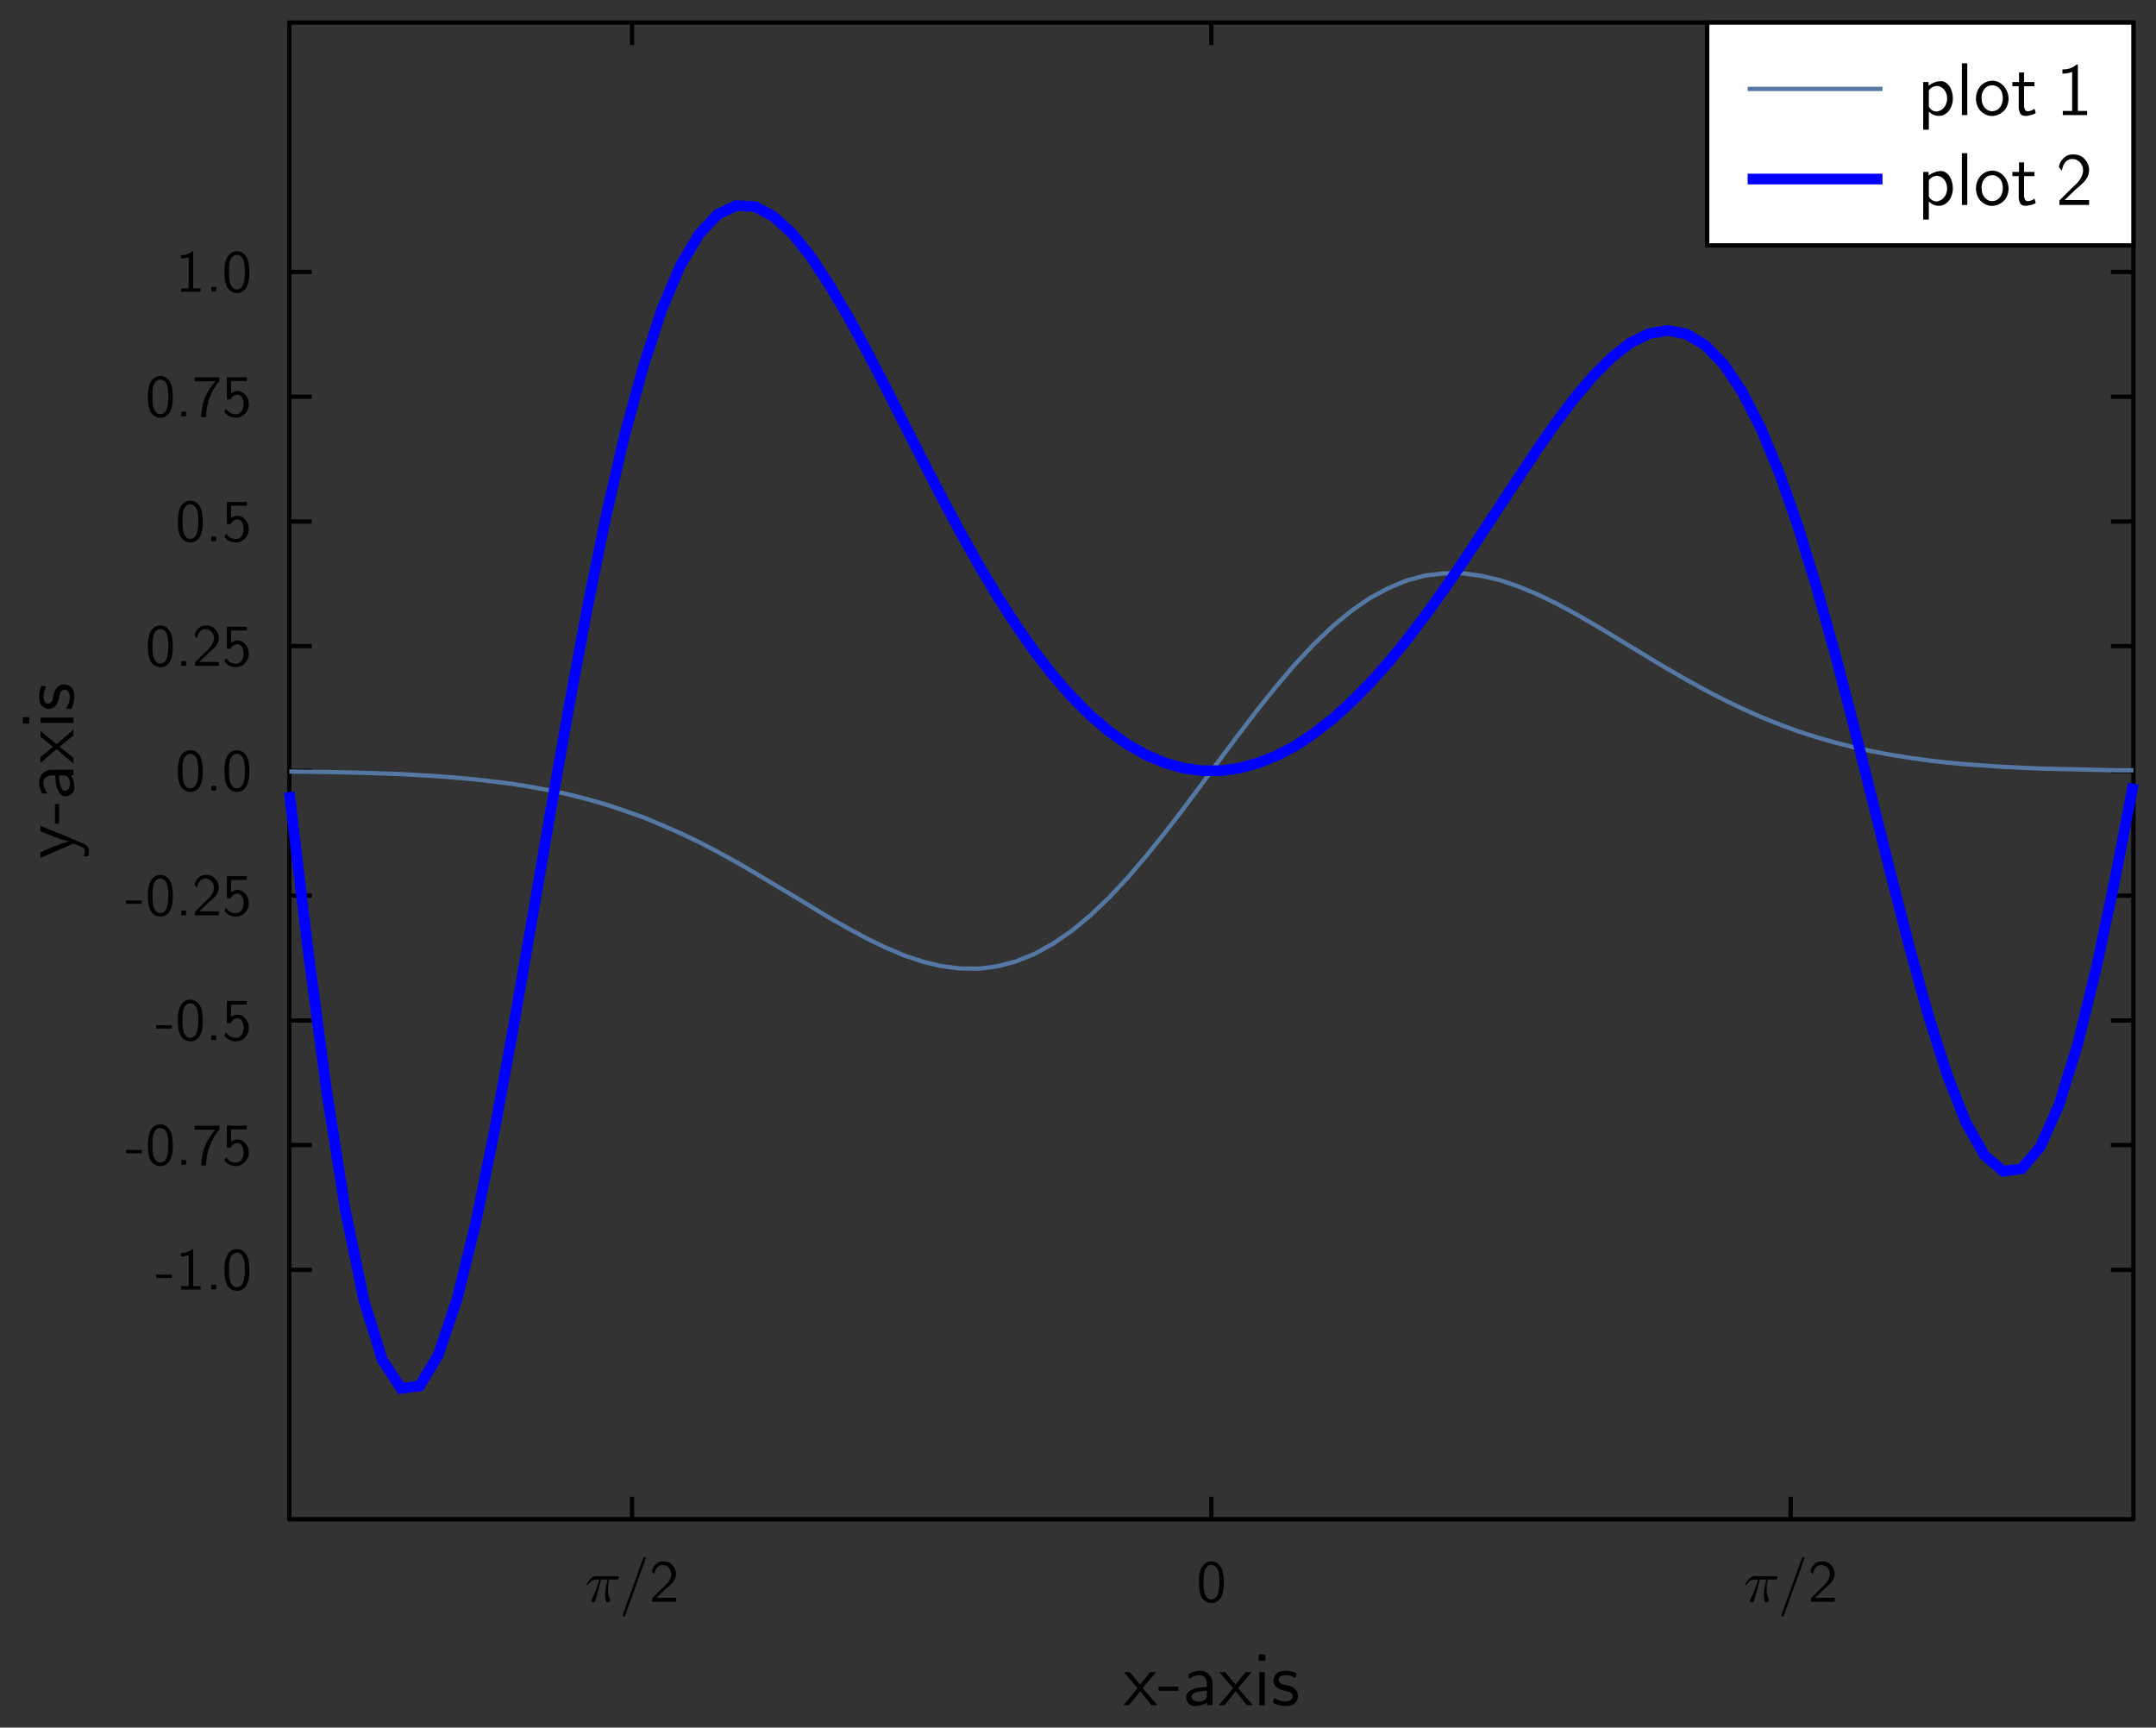 <?xml version="1.0" encoding="UTF-8"?>
<svg xmlns="http://www.w3.org/2000/svg" xmlns:xlink="http://www.w3.org/1999/xlink" width="285.465pt" height="228.772pt" viewBox="0 0 285.465 228.772" version="1.1">
<rect x="0" y="0" width="285.465" height="228.772" fill="#333333" stroke="none"/>
<g id="surface1">
<path style="fill:none;stroke-width:0.02;stroke-linecap:butt;stroke-linejoin:miter;stroke:rgb(0%,0%,0%);stroke-opacity:1;stroke-miterlimit:10;" d="M 1.316 2.103 L 1.421 2.103 " transform="matrix(28.346,0,0,-28.346,1,227.772)"/>
<path style="fill:none;stroke-width:0.02;stroke-linecap:butt;stroke-linejoin:miter;stroke:rgb(0%,0%,0%);stroke-opacity:1;stroke-miterlimit:10;" d="M 1.316 2.686 L 1.421 2.686 " transform="matrix(28.346,0,0,-28.346,1,227.772)"/>
<path style="fill:none;stroke-width:0.02;stroke-linecap:butt;stroke-linejoin:miter;stroke:rgb(0%,0%,0%);stroke-opacity:1;stroke-miterlimit:10;" d="M 1.316 3.268 L 1.421 3.268 " transform="matrix(28.346,0,0,-28.346,1,227.772)"/>
<path style="fill:none;stroke-width:0.02;stroke-linecap:butt;stroke-linejoin:miter;stroke:rgb(0%,0%,0%);stroke-opacity:1;stroke-miterlimit:10;" d="M 1.316 3.851 L 1.421 3.851 " transform="matrix(28.346,0,0,-28.346,1,227.772)"/>
<path style="fill:none;stroke-width:0.02;stroke-linecap:butt;stroke-linejoin:miter;stroke:rgb(0%,0%,0%);stroke-opacity:1;stroke-miterlimit:10;" d="M 1.316 4.434 L 1.421 4.434 " transform="matrix(28.346,0,0,-28.346,1,227.772)"/>
<path style="fill:none;stroke-width:0.02;stroke-linecap:butt;stroke-linejoin:miter;stroke:rgb(0%,0%,0%);stroke-opacity:1;stroke-miterlimit:10;" d="M 1.316 5.017 L 1.421 5.017 " transform="matrix(28.346,0,0,-28.346,1,227.772)"/>
<path style="fill:none;stroke-width:0.02;stroke-linecap:butt;stroke-linejoin:miter;stroke:rgb(0%,0%,0%);stroke-opacity:1;stroke-miterlimit:10;" d="M 1.316 5.599 L 1.421 5.599 " transform="matrix(28.346,0,0,-28.346,1,227.772)"/>
<path style="fill:none;stroke-width:0.02;stroke-linecap:butt;stroke-linejoin:miter;stroke:rgb(0%,0%,0%);stroke-opacity:1;stroke-miterlimit:10;" d="M 1.316 6.182 L 1.421 6.182 " transform="matrix(28.346,0,0,-28.346,1,227.772)"/>
<path style="fill:none;stroke-width:0.02;stroke-linecap:butt;stroke-linejoin:miter;stroke:rgb(0%,0%,0%);stroke-opacity:1;stroke-miterlimit:10;" d="M 1.316 6.765 L 1.421 6.765 " transform="matrix(28.346,0,0,-28.346,1,227.772)"/>
<path style="fill:none;stroke-width:0.02;stroke-linecap:round;stroke-linejoin:miter;stroke:rgb(0%,0%,0%);stroke-opacity:1;stroke-miterlimit:10;" d="M 1.316 0.938 L 1.316 7.93 " transform="matrix(28.346,0,0,-28.346,1,227.772)"/>
<path style=" stroke:none;fill-rule:nonzero;fill:rgb(0%,0%,0%);fill-opacity:1;" d="M 22.75 168.797 L 22.75 169.242 L 20.668 169.242 L 20.668 168.797 Z M 22.75 168.797 Z M 22.75 168.797 "/>
<path style=" stroke:none;fill-rule:nonzero;fill:rgb(0%,0%,0%);fill-opacity:1;" d="M 25.582 165.414 L 25.582 170.312 L 25.59 170.328 L 26.566 170.328 L 26.566 170.766 L 23.988 170.766 L 23.988 170.328 L 24.965 170.328 L 24.98 170.312 L 24.98 166.203 C 24.645 166.312 24.297 166.383 23.949 166.375 L 23.949 165.93 C 24.473 165.941 25.043 165.797 25.441 165.414 Z M 25.582 165.414 Z M 25.582 165.414 "/>
<path style=" stroke:none;fill-rule:nonzero;fill:rgb(0%,0%,0%);fill-opacity:1;" d="M 28.613 170.129 L 28.613 170.766 L 27.973 170.766 L 27.973 170.129 Z M 28.613 170.129 Z M 28.613 170.129 "/>
<path style=" stroke:none;fill-rule:nonzero;fill:rgb(0%,0%,0%);fill-opacity:1;" d="M 31.504 165.414 C 32.258 165.473 32.758 166.16 32.895 166.859 C 32.965 167.176 32.98 167.48 33.012 167.797 L 33.012 168.605 C 32.973 169.434 32.773 170.52 31.875 170.852 C 31.098 171.16 30.188 170.68 29.957 169.883 C 29.781 169.465 29.766 169.035 29.727 168.605 L 29.727 167.797 C 29.766 166.973 29.941 165.875 30.828 165.512 L 30.867 165.496 L 30.902 165.488 L 30.941 165.473 L 31.059 165.438 L 31.133 165.422 L 31.219 165.422 L 31.234 165.414 Z M 31.504 165.414 Z M 31.258 165.898 C 30.59 165.98 30.395 166.781 30.344 167.32 L 30.344 167.535 L 30.328 167.551 L 30.328 168.652 C 30.375 169.227 30.418 169.965 30.941 170.344 C 31.426 170.68 32.066 170.305 32.203 169.789 C 32.344 169.406 32.379 169.035 32.41 168.652 L 32.41 167.551 C 32.359 166.973 32.281 166.16 31.613 165.93 L 31.559 165.914 L 31.543 165.898 L 31.473 165.898 L 31.457 165.883 L 31.273 165.883 Z M 31.258 165.898 Z M 31.258 165.898 "/>
<path style=" stroke:none;fill-rule:nonzero;fill:rgb(0%,0%,0%);fill-opacity:1;" d="M 18.781 152.281 L 18.781 152.723 L 16.703 152.723 L 16.703 152.281 Z M 18.781 152.281 Z M 18.781 152.281 "/>
<path style=" stroke:none;fill-rule:nonzero;fill:rgb(0%,0%,0%);fill-opacity:1;" d="M 21.367 148.898 C 22.121 148.953 22.621 149.645 22.758 150.344 C 22.828 150.66 22.844 150.961 22.875 151.281 L 22.875 152.09 C 22.836 152.914 22.637 154 21.742 154.336 C 20.965 154.645 20.051 154.16 19.82 153.367 C 19.645 152.945 19.629 152.516 19.59 152.09 L 19.59 151.281 C 19.629 150.453 19.805 149.359 20.695 148.992 L 20.734 148.977 L 20.766 148.969 L 20.805 148.953 L 20.926 148.922 L 20.996 148.906 L 21.082 148.906 L 21.098 148.898 Z M 21.367 148.898 Z M 21.121 149.383 C 20.457 149.461 20.258 150.262 20.211 150.805 L 20.211 151.016 L 20.195 151.035 L 20.195 152.137 C 20.242 152.707 20.281 153.445 20.805 153.828 C 21.289 154.16 21.934 153.789 22.066 153.273 C 22.211 152.891 22.242 152.516 22.273 152.137 L 22.273 151.035 C 22.227 150.453 22.145 149.645 21.48 149.414 L 21.426 149.398 L 21.406 149.383 L 21.336 149.383 L 21.32 149.367 L 21.137 149.367 Z M 21.121 149.383 Z M 21.121 149.383 "/>
<path style=" stroke:none;fill-rule:nonzero;fill:rgb(0%,0%,0%);fill-opacity:1;" d="M 24.645 153.613 L 24.645 154.246 L 24.004 154.246 L 24.004 153.613 Z M 24.645 153.613 Z M 24.645 153.613 "/>
<path style=" stroke:none;fill-rule:nonzero;fill:rgb(0%,0%,0%);fill-opacity:1;" d="M 29.043 149.066 L 29.043 149.566 C 27.918 150.883 27.281 152.66 27.289 154.336 L 26.645 154.336 C 26.629 152.645 27.32 150.859 28.527 149.613 L 28.512 149.598 L 25.758 149.598 L 25.758 149.066 L 29.043 149.066 L 29.043 149.566 Z M 29.043 149.066 Z M 29.043 149.066 "/>
<path style=" stroke:none;fill-rule:nonzero;fill:rgb(0%,0%,0%);fill-opacity:1;" d="M 32.68 149.066 L 32.68 149.559 L 30.613 149.559 L 30.598 149.566 L 30.598 151.191 C 30.789 151.066 31.059 150.898 31.312 150.891 C 32.211 150.797 32.902 151.676 32.941 152.492 C 33.066 153.535 32.09 154.566 31.043 154.406 C 30.52 154.391 30.012 154.082 29.711 153.652 C 29.797 153.535 29.867 153.328 29.973 153.254 C 30.344 153.984 31.551 154.281 32.035 153.508 C 32.344 152.93 32.336 152.191 31.98 151.637 C 31.566 151.105 30.75 151.43 30.559 151.992 L 30.043 151.992 L 30.043 149.066 Z M 32.68 149.066 Z M 32.68 149.066 "/>
<path style=" stroke:none;fill-rule:nonzero;fill:rgb(0%,0%,0%);fill-opacity:1;" d="M 22.75 135.762 L 22.75 136.207 L 20.668 136.207 L 20.668 135.762 Z M 22.75 135.762 Z M 22.75 135.762 "/>
<path style=" stroke:none;fill-rule:nonzero;fill:rgb(0%,0%,0%);fill-opacity:1;" d="M 25.336 132.383 C 26.09 132.438 26.59 133.129 26.727 133.824 C 26.797 134.145 26.812 134.445 26.844 134.762 L 26.844 135.57 C 26.805 136.398 26.605 137.484 25.711 137.816 C 24.934 138.129 24.02 137.645 23.789 136.848 C 23.613 136.43 23.598 136 23.559 135.57 L 23.559 134.762 C 23.598 133.938 23.773 132.84 24.664 132.477 L 24.703 132.461 L 24.734 132.453 L 24.773 132.438 L 24.891 132.406 L 24.965 132.391 L 25.051 132.391 L 25.066 132.383 Z M 25.336 132.383 Z M 25.09 132.863 C 24.426 132.945 24.227 133.746 24.18 134.285 L 24.18 134.5 L 24.164 134.516 L 24.164 135.621 C 24.211 136.191 24.25 136.93 24.773 137.309 C 25.258 137.645 25.898 137.27 26.035 136.754 C 26.18 136.375 26.211 136 26.242 135.621 L 26.242 134.516 C 26.195 133.938 26.113 133.129 25.449 132.898 L 25.391 132.883 L 25.375 132.863 L 25.305 132.863 L 25.289 132.848 L 25.105 132.848 Z M 25.09 132.863 Z M 25.09 132.863 "/>
<path style=" stroke:none;fill-rule:nonzero;fill:rgb(0%,0%,0%);fill-opacity:1;" d="M 28.613 137.094 L 28.613 137.73 L 27.973 137.73 L 27.973 137.094 Z M 28.613 137.094 Z M 28.613 137.094 "/>
<path style=" stroke:none;fill-rule:nonzero;fill:rgb(0%,0%,0%);fill-opacity:1;" d="M 32.68 132.547 L 32.68 133.039 L 30.613 133.039 L 30.598 133.047 L 30.598 134.676 C 30.789 134.547 31.059 134.383 31.312 134.375 C 32.211 134.277 32.902 135.16 32.941 135.977 C 33.066 137.016 32.09 138.047 31.043 137.891 C 30.52 137.875 30.012 137.562 29.711 137.137 C 29.797 137.016 29.867 136.809 29.973 136.738 C 30.344 137.469 31.551 137.762 32.035 136.992 C 32.344 136.414 32.336 135.676 31.98 135.121 C 31.566 134.586 30.75 134.914 30.559 135.477 L 30.043 135.477 L 30.043 132.547 Z M 32.68 132.547 Z M 32.68 132.547 "/>
<path style=" stroke:none;fill-rule:nonzero;fill:rgb(0%,0%,0%);fill-opacity:1;" d="M 18.781 119.246 L 18.781 119.688 L 16.703 119.688 L 16.703 119.246 Z M 18.781 119.246 Z M 18.781 119.246 "/>
<path style=" stroke:none;fill-rule:nonzero;fill:rgb(0%,0%,0%);fill-opacity:1;" d="M 21.367 115.863 C 22.121 115.918 22.621 116.609 22.758 117.309 C 22.828 117.625 22.844 117.926 22.875 118.246 L 22.875 119.055 C 22.836 119.879 22.637 120.969 21.742 121.301 C 20.965 121.609 20.051 121.125 19.82 120.332 C 19.645 119.91 19.629 119.484 19.59 119.055 L 19.59 118.246 C 19.629 117.418 19.805 116.324 20.695 115.957 L 20.734 115.941 L 20.766 115.934 L 20.805 115.918 L 20.926 115.887 L 20.996 115.871 L 21.082 115.871 L 21.098 115.863 Z M 21.367 115.863 Z M 21.121 116.348 C 20.457 116.426 20.258 117.23 20.211 117.77 L 20.211 117.984 L 20.195 118 L 20.195 119.102 C 20.242 119.672 20.281 120.41 20.805 120.793 C 21.289 121.125 21.934 120.754 22.066 120.238 C 22.211 119.855 22.242 119.484 22.273 119.102 L 22.273 118 C 22.227 117.418 22.145 116.609 21.48 116.379 L 21.426 116.363 L 21.406 116.348 L 21.336 116.348 L 21.32 116.332 L 21.137 116.332 Z M 21.121 116.348 Z M 21.121 116.348 "/>
<path style=" stroke:none;fill-rule:nonzero;fill:rgb(0%,0%,0%);fill-opacity:1;" d="M 24.645 120.578 L 24.645 121.215 L 24.004 121.215 L 24.004 120.578 Z M 24.645 120.578 Z M 24.645 120.578 "/>
<path style=" stroke:none;fill-rule:nonzero;fill:rgb(0%,0%,0%);fill-opacity:1;" d="M 27.449 115.863 C 28.367 115.887 29.098 116.832 28.957 117.723 C 28.859 118.609 28.027 119.117 27.434 119.672 L 27.18 119.934 L 27.148 119.949 L 26.828 120.262 L 26.805 120.277 L 26.488 120.594 L 26.457 120.609 L 26.383 120.68 L 26.402 120.688 L 28.973 120.688 L 28.973 121.215 L 25.828 121.215 L 25.828 120.738 L 27.105 119.461 C 27.719 118.926 28.434 118.238 28.32 117.363 C 28.258 116.855 27.828 116.387 27.305 116.348 C 26.773 116.27 26.305 116.688 26.188 117.195 L 26.172 117.223 L 26.156 117.277 L 26.129 117.363 L 26.082 117.539 L 26.074 117.578 C 25.965 117.441 25.844 117.301 25.758 117.148 C 25.918 116.5 26.441 115.887 27.129 115.863 Z M 27.449 115.863 Z M 27.449 115.863 "/>
<path style=" stroke:none;fill-rule:nonzero;fill:rgb(0%,0%,0%);fill-opacity:1;" d="M 32.68 116.031 L 32.68 116.523 L 30.613 116.523 L 30.598 116.531 L 30.598 118.156 C 30.789 118.031 31.059 117.863 31.312 117.855 C 32.211 117.762 32.902 118.641 32.941 119.461 C 33.066 120.5 32.09 121.531 31.043 121.371 C 30.52 121.355 30.012 121.047 29.711 120.617 C 29.797 120.5 29.867 120.293 29.973 120.223 C 30.344 120.953 31.551 121.246 32.035 120.477 C 32.344 119.895 32.336 119.156 31.98 118.602 C 31.566 118.07 30.75 118.395 30.559 118.957 L 30.043 118.957 L 30.043 116.031 Z M 32.68 116.031 Z M 32.68 116.031 "/>
<path style=" stroke:none;fill-rule:nonzero;fill:rgb(0%,0%,0%);fill-opacity:1;" d="M 25.336 99.348 C 26.09 99.402 26.59 100.094 26.727 100.789 C 26.797 101.109 26.812 101.41 26.844 101.727 L 26.844 102.535 C 26.805 103.363 26.605 104.449 25.711 104.781 C 24.934 105.094 24.02 104.609 23.789 103.816 C 23.613 103.395 23.598 102.965 23.559 102.535 L 23.559 101.727 C 23.598 100.902 23.773 99.805 24.664 99.441 L 24.703 99.426 L 24.734 99.418 L 24.773 99.402 L 24.891 99.371 L 24.965 99.355 L 25.051 99.355 L 25.066 99.348 Z M 25.336 99.348 Z M 25.09 99.832 C 24.426 99.91 24.227 100.711 24.18 101.25 L 24.18 101.465 L 24.164 101.48 L 24.164 102.586 C 24.211 103.156 24.25 103.895 24.773 104.273 C 25.258 104.609 25.898 104.234 26.035 103.719 C 26.18 103.34 26.211 102.965 26.242 102.586 L 26.242 101.48 C 26.195 100.902 26.113 100.094 25.449 99.863 L 25.391 99.848 L 25.375 99.832 L 25.305 99.832 L 25.289 99.816 L 25.105 99.816 Z M 25.09 99.832 Z M 25.09 99.832 "/>
<path style=" stroke:none;fill-rule:nonzero;fill:rgb(0%,0%,0%);fill-opacity:1;" d="M 28.613 104.062 L 28.613 104.695 L 27.973 104.695 L 27.973 104.062 Z M 28.613 104.062 Z M 28.613 104.062 "/>
<path style=" stroke:none;fill-rule:nonzero;fill:rgb(0%,0%,0%);fill-opacity:1;" d="M 31.504 99.348 C 32.258 99.402 32.758 100.094 32.895 100.789 C 32.965 101.109 32.98 101.41 33.012 101.727 L 33.012 102.535 C 32.973 103.363 32.773 104.449 31.875 104.781 C 31.098 105.094 30.188 104.609 29.957 103.816 C 29.781 103.395 29.766 102.965 29.727 102.535 L 29.727 101.727 C 29.766 100.902 29.941 99.805 30.828 99.441 L 30.867 99.426 L 30.902 99.418 L 30.941 99.402 L 31.059 99.371 L 31.133 99.355 L 31.219 99.355 L 31.234 99.348 Z M 31.504 99.348 Z M 31.258 99.832 C 30.59 99.91 30.395 100.711 30.344 101.25 L 30.344 101.465 L 30.328 101.48 L 30.328 102.586 C 30.375 103.156 30.418 103.895 30.941 104.273 C 31.426 104.609 32.066 104.234 32.203 103.719 C 32.344 103.34 32.379 102.965 32.41 102.586 L 32.41 101.48 C 32.359 100.902 32.281 100.094 31.613 99.863 L 31.559 99.848 L 31.543 99.832 L 31.473 99.832 L 31.457 99.816 L 31.273 99.816 Z M 31.258 99.832 Z M 31.258 99.832 "/>
<path style=" stroke:none;fill-rule:nonzero;fill:rgb(0%,0%,0%);fill-opacity:1;" d="M 21.367 82.828 C 22.121 82.883 22.621 83.574 22.758 84.273 C 22.828 84.59 22.844 84.891 22.875 85.211 L 22.875 86.02 C 22.836 86.844 22.637 87.934 21.742 88.266 C 20.965 88.574 20.051 88.09 19.82 87.297 C 19.645 86.875 19.629 86.449 19.59 86.02 L 19.59 85.211 C 19.629 84.383 19.805 83.289 20.695 82.926 L 20.734 82.906 L 20.766 82.898 L 20.805 82.883 L 20.926 82.852 L 20.996 82.836 L 21.082 82.836 L 21.098 82.828 Z M 21.367 82.828 Z M 21.121 83.312 C 20.457 83.391 20.258 84.195 20.211 84.734 L 20.211 84.949 L 20.195 84.965 L 20.195 86.066 C 20.242 86.637 20.281 87.375 20.805 87.758 C 21.289 88.09 21.934 87.719 22.066 87.203 C 22.211 86.82 22.242 86.449 22.273 86.066 L 22.273 84.965 C 22.227 84.383 22.145 83.574 21.48 83.344 L 21.426 83.328 L 21.406 83.312 L 21.336 83.312 L 21.32 83.297 L 21.137 83.297 Z M 21.121 83.312 Z M 21.121 83.312 "/>
<path style=" stroke:none;fill-rule:nonzero;fill:rgb(0%,0%,0%);fill-opacity:1;" d="M 24.645 87.543 L 24.645 88.18 L 24.004 88.18 L 24.004 87.543 Z M 24.645 87.543 Z M 24.645 87.543 "/>
<path style=" stroke:none;fill-rule:nonzero;fill:rgb(0%,0%,0%);fill-opacity:1;" d="M 27.449 82.828 C 28.367 82.852 29.098 83.797 28.957 84.688 C 28.859 85.574 28.027 86.082 27.434 86.637 L 27.18 86.902 L 27.148 86.918 L 26.828 87.227 L 26.805 87.242 L 26.488 87.559 L 26.457 87.574 L 26.383 87.648 L 26.402 87.656 L 28.973 87.656 L 28.973 88.18 L 25.828 88.18 L 25.828 87.703 L 27.105 86.426 C 27.719 85.891 28.434 85.203 28.32 84.328 C 28.258 83.82 27.828 83.352 27.305 83.312 C 26.773 83.234 26.305 83.652 26.188 84.164 L 26.172 84.188 L 26.156 84.242 L 26.129 84.328 L 26.082 84.504 L 26.074 84.543 C 25.965 84.41 25.844 84.266 25.758 84.113 C 25.918 83.465 26.441 82.852 27.129 82.828 Z M 27.449 82.828 Z M 27.449 82.828 "/>
<path style=" stroke:none;fill-rule:nonzero;fill:rgb(0%,0%,0%);fill-opacity:1;" d="M 32.68 82.996 L 32.68 83.488 L 30.613 83.488 L 30.598 83.496 L 30.598 85.121 C 30.789 84.996 31.059 84.828 31.312 84.82 C 32.211 84.727 32.902 85.605 32.941 86.426 C 33.066 87.465 32.09 88.496 31.043 88.336 C 30.52 88.32 30.012 88.012 29.711 87.582 C 29.797 87.465 29.867 87.258 29.973 87.188 C 30.344 87.918 31.551 88.211 32.035 87.441 C 32.344 86.859 32.336 86.121 31.98 85.566 C 31.566 85.035 30.75 85.359 30.559 85.926 L 30.043 85.926 L 30.043 82.996 Z M 32.68 82.996 Z M 32.68 82.996 "/>
<path style=" stroke:none;fill-rule:nonzero;fill:rgb(0%,0%,0%);fill-opacity:1;" d="M 25.336 66.312 C 26.09 66.367 26.59 67.059 26.727 67.758 C 26.797 68.074 26.812 68.375 26.844 68.691 L 26.844 69.504 C 26.805 70.328 26.605 71.414 25.711 71.75 C 24.934 72.059 24.02 71.574 23.789 70.781 C 23.613 70.359 23.598 69.93 23.559 69.504 L 23.559 68.691 C 23.598 67.867 23.773 66.773 24.664 66.406 L 24.703 66.391 L 24.734 66.383 L 24.773 66.367 L 24.891 66.336 L 24.965 66.32 L 25.051 66.32 L 25.066 66.312 Z M 25.336 66.312 Z M 25.09 66.797 C 24.426 66.875 24.227 67.676 24.18 68.215 L 24.18 68.43 L 24.164 68.445 L 24.164 69.551 C 24.211 70.121 24.25 70.859 24.773 71.242 C 25.258 71.574 25.898 71.199 26.035 70.684 C 26.18 70.305 26.211 69.93 26.242 69.551 L 26.242 68.445 C 26.195 67.867 26.113 67.059 25.449 66.828 L 25.391 66.812 L 25.375 66.797 L 25.305 66.797 L 25.289 66.781 L 25.105 66.781 Z M 25.09 66.797 Z M 25.09 66.797 "/>
<path style=" stroke:none;fill-rule:nonzero;fill:rgb(0%,0%,0%);fill-opacity:1;" d="M 28.613 71.027 L 28.613 71.66 L 27.973 71.66 L 27.973 71.027 Z M 28.613 71.027 Z M 28.613 71.027 "/>
<path style=" stroke:none;fill-rule:nonzero;fill:rgb(0%,0%,0%);fill-opacity:1;" d="M 32.68 66.477 L 32.68 66.969 L 30.613 66.969 L 30.598 66.977 L 30.598 68.605 C 30.789 68.477 31.059 68.312 31.312 68.305 C 32.211 68.207 32.902 69.09 32.941 69.906 C 33.066 70.945 32.09 71.977 31.043 71.82 C 30.52 71.805 30.012 71.496 29.711 71.066 C 29.797 70.945 29.867 70.742 29.973 70.668 C 30.344 71.398 31.551 71.691 32.035 70.922 C 32.344 70.344 32.336 69.605 31.98 69.051 C 31.566 68.52 30.75 68.844 30.559 69.406 L 30.043 69.406 L 30.043 66.477 Z M 32.68 66.477 Z M 32.68 66.477 "/>
<path style=" stroke:none;fill-rule:nonzero;fill:rgb(0%,0%,0%);fill-opacity:1;" d="M 21.367 49.793 C 22.121 49.852 22.621 50.539 22.758 51.238 C 22.828 51.555 22.844 51.859 22.875 52.176 L 22.875 52.984 C 22.836 53.809 22.637 54.898 21.742 55.23 C 20.965 55.539 20.051 55.055 19.82 54.262 C 19.645 53.844 19.629 53.414 19.59 52.984 L 19.59 52.176 C 19.629 51.352 19.805 50.254 20.695 49.891 L 20.734 49.875 L 20.766 49.867 L 20.805 49.852 L 20.926 49.816 L 20.996 49.801 L 21.082 49.801 L 21.098 49.793 Z M 21.367 49.793 Z M 21.121 50.277 C 20.457 50.359 20.258 51.16 20.211 51.699 L 20.211 51.914 L 20.195 51.93 L 20.195 53.031 C 20.242 53.605 20.281 54.344 20.805 54.723 C 21.289 55.055 21.934 54.684 22.066 54.168 C 22.211 53.785 22.242 53.414 22.273 53.031 L 22.273 51.93 C 22.227 51.352 22.145 50.539 21.48 50.309 L 21.426 50.293 L 21.406 50.277 L 21.336 50.277 L 21.32 50.262 L 21.137 50.262 Z M 21.121 50.277 Z M 21.121 50.277 "/>
<path style=" stroke:none;fill-rule:nonzero;fill:rgb(0%,0%,0%);fill-opacity:1;" d="M 24.645 54.508 L 24.645 55.145 L 24.004 55.145 L 24.004 54.508 Z M 24.645 54.508 Z M 24.645 54.508 "/>
<path style=" stroke:none;fill-rule:nonzero;fill:rgb(0%,0%,0%);fill-opacity:1;" d="M 29.043 49.961 L 29.043 50.461 C 27.918 51.777 27.281 53.555 27.289 55.23 L 26.645 55.23 C 26.629 53.539 27.32 51.754 28.527 50.508 L 28.512 50.492 L 25.758 50.492 L 25.758 49.961 L 29.043 49.961 L 29.043 50.461 Z M 29.043 49.961 Z M 29.043 49.961 "/>
<path style=" stroke:none;fill-rule:nonzero;fill:rgb(0%,0%,0%);fill-opacity:1;" d="M 32.68 49.961 L 32.68 50.453 L 30.613 50.453 L 30.598 50.461 L 30.598 52.09 C 30.789 51.961 31.059 51.793 31.312 51.785 C 32.211 51.691 32.902 52.57 32.941 53.391 C 33.066 54.43 32.09 55.461 31.043 55.301 C 30.52 55.285 30.012 54.977 29.711 54.547 C 29.797 54.43 29.867 54.223 29.973 54.152 C 30.344 54.883 31.551 55.176 32.035 54.406 C 32.344 53.824 32.336 53.09 31.98 52.531 C 31.566 52 30.75 52.324 30.559 52.891 L 30.043 52.891 L 30.043 49.961 Z M 32.68 49.961 Z M 32.68 49.961 "/>
<path style=" stroke:none;fill-rule:nonzero;fill:rgb(0%,0%,0%);fill-opacity:1;" d="M 25.582 33.277 L 25.582 38.176 L 25.59 38.191 L 26.566 38.191 L 26.566 38.625 L 23.988 38.625 L 23.988 38.191 L 24.965 38.191 L 24.98 38.176 L 24.98 34.062 C 24.645 34.172 24.297 34.246 23.949 34.238 L 23.949 33.793 C 24.473 33.801 25.043 33.656 25.441 33.277 Z M 25.582 33.277 Z M 25.582 33.277 "/>
<path style=" stroke:none;fill-rule:nonzero;fill:rgb(0%,0%,0%);fill-opacity:1;" d="M 28.613 37.992 L 28.613 38.625 L 27.973 38.625 L 27.973 37.992 Z M 28.613 37.992 Z M 28.613 37.992 "/>
<path style=" stroke:none;fill-rule:nonzero;fill:rgb(0%,0%,0%);fill-opacity:1;" d="M 31.504 33.277 C 32.258 33.332 32.758 34.023 32.895 34.723 C 32.965 35.039 32.98 35.34 33.012 35.656 L 33.012 36.469 C 32.973 37.293 32.773 38.379 31.875 38.715 C 31.098 39.023 30.188 38.539 29.957 37.746 C 29.781 37.324 29.766 36.895 29.727 36.469 L 29.727 35.656 C 29.766 34.832 29.941 33.738 30.828 33.371 L 30.867 33.355 L 30.902 33.348 L 30.941 33.332 L 31.059 33.301 L 31.133 33.285 L 31.219 33.285 L 31.234 33.277 Z M 31.504 33.277 Z M 31.258 33.762 C 30.59 33.84 30.395 34.641 30.344 35.18 L 30.344 35.395 L 30.328 35.41 L 30.328 36.516 C 30.375 37.086 30.418 37.824 30.941 38.207 C 31.426 38.539 32.066 38.164 32.203 37.648 C 32.344 37.27 32.379 36.895 32.41 36.516 L 32.41 35.41 C 32.359 34.832 32.281 34.023 31.613 33.793 L 31.559 33.777 L 31.543 33.762 L 31.473 33.762 L 31.457 33.746 L 31.273 33.746 Z M 31.258 33.762 Z M 31.258 33.762 "/>
<path style=" stroke:none;fill-rule:nonzero;fill:rgb(0%,0%,0%);fill-opacity:1;" d="M 5.355 112.863 C 6.566 112.348 7.785 111.75 9.074 111.453 L 9.246 111.453 L 9.266 111.434 C 7.926 111.188 6.625 110.59 5.355 110.086 L 5.355 109.371 C 7.301 110.176 9.293 110.91 11.199 111.793 C 11.457 111.949 11.734 112.168 11.773 112.484 L 11.773 112.852 L 11.754 112.863 L 11.754 113.043 L 11.746 113.062 L 11.746 113.191 L 11.727 113.211 L 11.727 113.301 L 11.703 113.348 L 11.598 113.348 L 11.574 113.367 L 11.398 113.367 L 11.387 113.391 L 11.188 113.391 L 11.168 113.41 L 11.078 113.41 C 11.188 113.023 11.426 112.477 10.973 112.238 C 10.574 112.031 10.129 111.82 9.711 111.723 C 8.254 112.348 6.805 113 5.355 113.617 Z M 5.355 112.863 Z M 5.355 112.863 "/>
<path style=" stroke:none;fill-rule:nonzero;fill:rgb(0%,0%,0%);fill-opacity:1;" d="M 7.27 106.484 L 7.824 106.484 L 7.824 109.082 L 7.27 109.082 Z M 7.27 106.484 Z M 7.27 106.484 "/>
<path style=" stroke:none;fill-rule:nonzero;fill:rgb(0%,0%,0%);fill-opacity:1;" d="M 5.188 103.379 C 5.258 102.633 5.93 102.008 6.664 101.941 L 9.73 101.941 L 9.73 102.652 L 9.402 102.652 C 9.641 103.062 9.828 103.605 9.82 104.094 C 10.008 104.766 9.414 105.402 8.758 105.441 C 7.945 105.52 7.586 104.629 7.449 103.965 C 7.359 103.535 7.359 103.121 7.309 102.695 C 6.766 102.652 6.121 102.695 5.832 103.23 C 5.633 103.855 5.891 104.539 6.27 105.066 L 6.16 105.066 L 6.141 105.074 L 5.941 105.074 L 5.922 105.094 L 5.734 105.094 L 5.711 105.113 L 5.625 105.113 C 5.277 104.598 5.156 103.984 5.188 103.379 Z M 5.188 103.379 Z M 7.824 102.734 C 7.824 103.348 7.906 103.965 8.223 104.52 C 8.48 104.926 9.066 104.699 9.164 104.289 C 9.355 103.773 9.273 103.07 8.777 102.754 L 8.719 102.734 L 8.648 102.715 L 8.629 102.695 L 7.824 102.695 L 7.805 102.715 Z M 7.824 102.734 Z M 7.824 102.734 "/>
<path style=" stroke:none;fill-rule:nonzero;fill:rgb(0%,0%,0%);fill-opacity:1;" d="M 5.355 100.262 C 5.902 99.805 6.445 99.34 7.004 98.883 C 6.445 98.449 5.91 97.992 5.355 97.555 L 5.355 96.77 C 6.07 97.348 6.754 97.98 7.488 98.555 C 8.242 97.91 8.996 97.246 9.73 96.594 L 9.73 97.395 C 9.117 97.883 8.5 98.398 7.867 98.883 C 8.492 99.359 9.125 99.848 9.73 100.332 L 9.73 101.125 C 8.988 100.48 8.242 99.828 7.48 99.211 C 6.766 99.805 6.059 100.453 5.355 101.047 Z M 5.355 100.262 Z M 5.355 100.262 "/>
<path style=" stroke:none;fill-rule:nonzero;fill:rgb(0%,0%,0%);fill-opacity:1;" d="M 3.004 94.953 L 3.867 94.953 L 3.867 95.816 L 3.004 95.816 Z M 3.004 94.953 Z M 5.355 95.023 L 9.73 95.023 L 9.73 95.738 L 5.355 95.738 Z M 5.355 95.023 Z M 5.355 95.023 "/>
<path style=" stroke:none;fill-rule:nonzero;fill:rgb(0%,0%,0%);fill-opacity:1;" d="M 5.188 91.969 C 5.246 91.602 5.285 91.117 5.535 90.816 C 5.711 90.867 5.949 90.867 6.121 90.945 C 5.793 91.551 5.602 92.297 5.91 92.949 C 6.219 93.379 6.883 93.16 6.961 92.664 C 7.102 91.98 7.191 91.176 7.867 90.797 C 8.602 90.363 9.66 90.816 9.789 91.68 C 9.93 92.434 9.801 93.238 9.402 93.922 C 9.195 93.875 8.945 93.855 8.758 93.793 C 9.176 93.129 9.473 92.227 9.027 91.512 C 8.68 91.145 8.043 91.355 7.934 91.84 C 7.777 92.504 7.715 93.309 7.07 93.703 C 6.309 94.191 5.215 93.566 5.227 92.664 L 5.207 92.645 L 5.207 92.504 L 5.188 92.484 Z M 5.188 91.969 Z M 5.188 91.969 "/>
<path style="fill:none;stroke-width:0.02;stroke-linecap:butt;stroke-linejoin:miter;stroke:rgb(0%,0%,0%);stroke-opacity:1;stroke-miterlimit:10;" d="M 9.93 2.103 L 9.825 2.103 " transform="matrix(28.346,0,0,-28.346,1,227.772)"/>
<path style="fill:none;stroke-width:0.02;stroke-linecap:butt;stroke-linejoin:miter;stroke:rgb(0%,0%,0%);stroke-opacity:1;stroke-miterlimit:10;" d="M 9.93 2.686 L 9.825 2.686 " transform="matrix(28.346,0,0,-28.346,1,227.772)"/>
<path style="fill:none;stroke-width:0.02;stroke-linecap:butt;stroke-linejoin:miter;stroke:rgb(0%,0%,0%);stroke-opacity:1;stroke-miterlimit:10;" d="M 9.93 3.268 L 9.825 3.268 " transform="matrix(28.346,0,0,-28.346,1,227.772)"/>
<path style="fill:none;stroke-width:0.02;stroke-linecap:butt;stroke-linejoin:miter;stroke:rgb(0%,0%,0%);stroke-opacity:1;stroke-miterlimit:10;" d="M 9.93 3.851 L 9.825 3.851 " transform="matrix(28.346,0,0,-28.346,1,227.772)"/>
<path style="fill:none;stroke-width:0.02;stroke-linecap:butt;stroke-linejoin:miter;stroke:rgb(0%,0%,0%);stroke-opacity:1;stroke-miterlimit:10;" d="M 9.93 4.434 L 9.825 4.434 " transform="matrix(28.346,0,0,-28.346,1,227.772)"/>
<path style="fill:none;stroke-width:0.02;stroke-linecap:butt;stroke-linejoin:miter;stroke:rgb(0%,0%,0%);stroke-opacity:1;stroke-miterlimit:10;" d="M 9.93 5.017 L 9.825 5.017 " transform="matrix(28.346,0,0,-28.346,1,227.772)"/>
<path style="fill:none;stroke-width:0.02;stroke-linecap:butt;stroke-linejoin:miter;stroke:rgb(0%,0%,0%);stroke-opacity:1;stroke-miterlimit:10;" d="M 9.93 5.599 L 9.825 5.599 " transform="matrix(28.346,0,0,-28.346,1,227.772)"/>
<path style="fill:none;stroke-width:0.02;stroke-linecap:butt;stroke-linejoin:miter;stroke:rgb(0%,0%,0%);stroke-opacity:1;stroke-miterlimit:10;" d="M 9.93 6.182 L 9.825 6.182 " transform="matrix(28.346,0,0,-28.346,1,227.772)"/>
<path style="fill:none;stroke-width:0.02;stroke-linecap:butt;stroke-linejoin:miter;stroke:rgb(0%,0%,0%);stroke-opacity:1;stroke-miterlimit:10;" d="M 9.93 6.765 L 9.825 6.765 " transform="matrix(28.346,0,0,-28.346,1,227.772)"/>
<path style="fill:none;stroke-width:0.02;stroke-linecap:round;stroke-linejoin:miter;stroke:rgb(0%,0%,0%);stroke-opacity:1;stroke-miterlimit:10;" d="M 9.93 0.938 L 9.93 7.93 " transform="matrix(28.346,0,0,-28.346,1,227.772)"/>
<path style="fill:none;stroke-width:0.02;stroke-linecap:butt;stroke-linejoin:miter;stroke:rgb(0%,0%,0%);stroke-opacity:1;stroke-miterlimit:10;" d="M 2.917 0.938 L 2.917 1.043 " transform="matrix(28.346,0,0,-28.346,1,227.772)"/>
<path style="fill:none;stroke-width:0.02;stroke-linecap:butt;stroke-linejoin:miter;stroke:rgb(0%,0%,0%);stroke-opacity:1;stroke-miterlimit:10;" d="M 5.623 0.938 L 5.623 1.043 " transform="matrix(28.346,0,0,-28.346,1,227.772)"/>
<path style="fill:none;stroke-width:0.02;stroke-linecap:butt;stroke-linejoin:miter;stroke:rgb(0%,0%,0%);stroke-opacity:1;stroke-miterlimit:10;" d="M 8.329 0.938 L 8.329 1.043 " transform="matrix(28.346,0,0,-28.346,1,227.772)"/>
<path style="fill:none;stroke-width:0.02;stroke-linecap:round;stroke-linejoin:miter;stroke:rgb(0%,0%,0%);stroke-opacity:1;stroke-miterlimit:10;" d="M 1.316 0.938 L 9.93 0.938 " transform="matrix(28.346,0,0,-28.346,1,227.772)"/>
<path style=" stroke:none;fill-rule:nonzero;fill:rgb(0%,0%,0%);fill-opacity:1;" d="M 81.801 208.727 C 82.047 208.781 81.945 209.145 81.73 209.168 L 80.664 209.168 C 80.445 210.035 80.402 210.98 80.785 211.836 C 80.879 212.137 80.363 212.375 80.254 212.051 C 79.945 211.09 80.262 210.137 80.438 209.168 L 79.578 209.168 L 79.562 209.219 L 79.277 210.359 C 79.102 210.938 79.008 211.551 78.762 212.098 C 78.617 212.312 78.184 212.191 78.301 211.906 C 78.707 211.027 79.133 210.121 79.348 209.168 C 78.953 209.16 78.531 209.137 78.215 209.414 C 78.062 209.551 77.953 209.719 77.824 209.875 L 77.715 209.875 C 77.617 209.711 77.84 209.559 77.902 209.414 C 78.125 209.113 78.402 208.789 78.801 208.727 Z M 81.801 208.727 Z M 81.801 208.727 "/>
<path style=" stroke:none;fill-rule:nonzero;fill:rgb(0%,0%,0%);fill-opacity:1;" d="M 85.379 206.184 L 85.406 206.199 L 85.438 206.215 L 85.469 206.25 L 85.492 206.305 C 84.953 208.012 84.277 209.699 83.691 211.406 C 83.348 212.281 83.07 213.203 82.699 214.066 L 82.641 214.098 L 82.555 214.098 L 82.5 214.066 L 82.469 214.035 L 82.438 213.98 C 82.984 212.266 83.656 210.59 84.246 208.883 C 84.586 208.004 84.855 207.082 85.238 206.215 L 85.262 206.199 L 85.293 206.184 Z M 85.379 206.184 Z M 85.379 206.184 "/>
<path style=" stroke:none;fill-rule:nonzero;fill:rgb(0%,0%,0%);fill-opacity:1;" d="M 87.984 206.766 C 88.906 206.789 89.633 207.734 89.492 208.621 C 89.398 209.512 88.562 210.02 87.969 210.574 L 87.715 210.836 L 87.684 210.852 L 87.363 211.16 L 87.34 211.176 L 87.023 211.496 L 86.992 211.512 L 86.922 211.582 L 86.938 211.59 L 89.508 211.59 L 89.508 212.113 L 86.363 212.113 L 86.363 211.637 L 87.641 210.359 C 88.254 209.828 88.969 209.137 88.855 208.266 C 88.793 207.758 88.363 207.289 87.84 207.25 C 87.309 207.168 86.84 207.59 86.723 208.098 L 86.707 208.121 L 86.691 208.176 L 86.668 208.266 L 86.617 208.438 L 86.609 208.48 C 86.5 208.344 86.379 208.199 86.293 208.051 C 86.453 207.398 86.977 206.789 87.668 206.766 Z M 87.984 206.766 Z M 87.984 206.766 "/>
<path style=" stroke:none;fill-rule:nonzero;fill:rgb(0%,0%,0%);fill-opacity:1;" d="M 160.531 206.766 C 161.285 206.82 161.785 207.512 161.922 208.207 C 161.992 208.527 162.008 208.828 162.039 209.145 L 162.039 209.953 C 162 210.781 161.801 211.867 160.906 212.203 C 160.129 212.512 159.215 212.027 158.984 211.234 C 158.809 210.812 158.793 210.383 158.754 209.953 L 158.754 209.145 C 158.793 208.32 158.969 207.227 159.855 206.859 L 159.898 206.844 L 159.93 206.836 L 159.969 206.82 L 160.086 206.789 L 160.16 206.773 L 160.246 206.773 L 160.262 206.766 Z M 160.531 206.766 Z M 160.285 207.25 C 159.621 207.328 159.422 208.129 159.375 208.668 L 159.375 208.883 L 159.355 208.898 L 159.355 210.004 C 159.406 210.574 159.445 211.312 159.969 211.691 C 160.453 212.027 161.094 211.652 161.23 211.137 C 161.375 210.758 161.406 210.383 161.438 210.004 L 161.438 208.898 C 161.391 208.32 161.309 207.512 160.645 207.281 L 160.586 207.266 L 160.57 207.25 L 160.5 207.25 L 160.484 207.234 L 160.301 207.234 Z M 160.285 207.25 Z M 160.285 207.25 "/>
<path style=" stroke:none;fill-rule:nonzero;fill:rgb(0%,0%,0%);fill-opacity:1;" d="M 235.215 208.727 C 235.461 208.781 235.359 209.145 235.145 209.168 L 234.082 209.168 C 233.859 210.035 233.816 210.98 234.199 211.836 C 234.293 212.137 233.777 212.375 233.668 212.051 C 233.359 211.09 233.676 210.137 233.852 209.168 L 232.992 209.168 L 232.977 209.219 L 232.691 210.359 C 232.516 210.938 232.422 211.551 232.176 212.098 C 232.031 212.312 231.598 212.191 231.715 211.906 C 232.121 211.027 232.547 210.121 232.762 209.168 C 232.367 209.16 231.945 209.137 231.629 209.414 C 231.477 209.551 231.367 209.719 231.238 209.875 L 231.129 209.875 C 231.031 209.711 231.254 209.559 231.316 209.414 C 231.539 209.113 231.816 208.789 232.215 208.727 Z M 235.215 208.727 Z M 235.215 208.727 "/>
<path style=" stroke:none;fill-rule:nonzero;fill:rgb(0%,0%,0%);fill-opacity:1;" d="M 238.793 206.184 L 238.82 206.199 L 238.852 206.215 L 238.883 206.25 L 238.906 206.305 C 238.367 208.012 237.691 209.699 237.105 211.406 C 236.762 212.281 236.484 213.203 236.113 214.066 L 236.055 214.098 L 235.969 214.098 L 235.914 214.066 L 235.883 214.035 L 235.852 213.98 C 236.398 212.266 237.074 210.59 237.66 208.883 C 238 208.004 238.27 207.082 238.652 206.215 L 238.676 206.199 L 238.707 206.184 Z M 238.793 206.184 Z M 238.793 206.184 "/>
<path style=" stroke:none;fill-rule:nonzero;fill:rgb(0%,0%,0%);fill-opacity:1;" d="M 241.398 206.766 C 242.32 206.789 243.051 207.734 242.906 208.621 C 242.812 209.512 241.977 210.02 241.383 210.574 L 241.129 210.836 L 241.098 210.852 L 240.777 211.16 L 240.754 211.176 L 240.438 211.496 L 240.406 211.512 L 240.336 211.582 L 240.352 211.59 L 242.922 211.59 L 242.922 212.113 L 239.777 212.113 L 239.777 211.637 L 241.059 210.359 C 241.668 209.828 242.383 209.137 242.27 208.266 C 242.207 207.758 241.777 207.289 241.254 207.25 C 240.723 207.168 240.254 207.59 240.137 208.098 L 240.121 208.121 L 240.105 208.176 L 240.082 208.266 L 240.031 208.438 L 240.023 208.48 C 239.914 208.344 239.793 208.199 239.707 208.051 C 239.867 207.398 240.391 206.789 241.082 206.766 Z M 241.398 206.766 Z M 241.398 206.766 "/>
<path style=" stroke:none;fill-rule:nonzero;fill:rgb(0%,0%,0%);fill-opacity:1;" d="M 149.582 221.43 C 150.039 221.977 150.504 222.52 150.961 223.078 C 151.398 222.52 151.855 221.984 152.293 221.43 L 153.074 221.43 C 152.5 222.145 151.863 222.828 151.289 223.562 C 151.934 224.316 152.598 225.07 153.254 225.805 L 152.449 225.805 C 151.965 225.191 151.449 224.574 150.961 223.941 C 150.484 224.566 150 225.199 149.512 225.805 L 148.719 225.805 C 149.363 225.062 150.02 224.316 150.633 223.555 C 150.039 222.84 149.395 222.133 148.801 221.43 Z M 149.582 221.43 Z M 149.582 221.43 "/>
<path style=" stroke:none;fill-rule:nonzero;fill:rgb(0%,0%,0%);fill-opacity:1;" d="M 156.004 223.344 L 156.004 223.898 L 153.402 223.898 L 153.402 223.344 Z M 156.004 223.344 Z M 156.004 223.344 "/>
<path style=" stroke:none;fill-rule:nonzero;fill:rgb(0%,0%,0%);fill-opacity:1;" d="M 159.105 221.262 C 159.852 221.332 160.477 222.004 160.547 222.738 L 160.547 225.805 L 159.832 225.805 L 159.832 225.477 C 159.426 225.715 158.879 225.906 158.395 225.895 C 157.719 226.082 157.082 225.488 157.043 224.832 C 156.965 224.02 157.855 223.664 158.523 223.523 C 158.949 223.434 159.367 223.434 159.793 223.383 C 159.832 222.84 159.793 222.195 159.258 221.906 C 158.633 221.707 157.945 221.965 157.422 222.344 L 157.422 222.234 L 157.41 222.215 L 157.41 222.016 L 157.391 221.996 L 157.391 221.809 L 157.371 221.789 L 157.371 221.699 C 157.887 221.352 158.504 221.23 159.105 221.262 Z M 159.105 221.262 Z M 159.754 223.898 C 159.137 223.898 158.523 223.98 157.965 224.297 C 157.559 224.555 157.789 225.141 158.195 225.238 C 158.711 225.43 159.414 225.348 159.73 224.852 L 159.754 224.793 L 159.773 224.723 L 159.793 224.703 L 159.793 223.898 L 159.773 223.879 Z M 159.754 223.898 Z M 159.754 223.898 "/>
<path style=" stroke:none;fill-rule:nonzero;fill:rgb(0%,0%,0%);fill-opacity:1;" d="M 162.223 221.43 C 162.68 221.977 163.145 222.52 163.602 223.078 C 164.039 222.52 164.496 221.984 164.93 221.43 L 165.715 221.43 C 165.141 222.145 164.504 222.828 163.93 223.562 C 164.574 224.316 165.238 225.07 165.895 225.805 L 165.09 225.805 C 164.605 225.191 164.086 224.574 163.602 223.941 C 163.125 224.566 162.641 225.199 162.152 225.805 L 161.359 225.805 C 162.004 225.062 162.66 224.316 163.273 223.555 C 162.68 222.84 162.035 222.133 161.438 221.43 Z M 162.223 221.43 Z M 162.223 221.43 "/>
<path style=" stroke:none;fill-rule:nonzero;fill:rgb(0%,0%,0%);fill-opacity:1;" d="M 167.531 219.078 L 167.531 219.941 L 166.668 219.941 L 166.668 219.078 Z M 167.531 219.078 Z M 167.461 221.43 L 167.461 225.805 L 166.746 225.805 L 166.746 221.43 Z M 167.461 221.43 Z M 167.461 221.43 "/>
<path style=" stroke:none;fill-rule:nonzero;fill:rgb(0%,0%,0%);fill-opacity:1;" d="M 170.516 221.262 C 170.883 221.32 171.371 221.359 171.668 221.609 C 171.617 221.789 171.617 222.023 171.539 222.195 C 170.934 221.867 170.188 221.68 169.535 221.984 C 169.109 222.293 169.328 222.957 169.824 223.039 C 170.508 223.176 171.309 223.266 171.688 223.941 C 172.125 224.676 171.668 225.734 170.805 225.863 C 170.051 226.004 169.246 225.875 168.562 225.477 C 168.613 225.27 168.633 225.02 168.691 224.832 C 169.355 225.25 170.258 225.547 170.973 225.102 C 171.34 224.754 171.133 224.117 170.645 224.008 C 169.98 223.852 169.176 223.793 168.781 223.145 C 168.293 222.383 168.918 221.293 169.824 221.301 L 169.844 221.281 L 169.98 221.281 L 170 221.262 Z M 170.516 221.262 Z M 170.516 221.262 "/>
<path style="fill:none;stroke-width:0.02;stroke-linecap:butt;stroke-linejoin:miter;stroke:rgb(0%,0%,0%);stroke-opacity:1;stroke-miterlimit:10;" d="M 2.917 7.93 L 2.917 7.825 " transform="matrix(28.346,0,0,-28.346,1,227.772)"/>
<path style="fill:none;stroke-width:0.02;stroke-linecap:butt;stroke-linejoin:miter;stroke:rgb(0%,0%,0%);stroke-opacity:1;stroke-miterlimit:10;" d="M 5.623 7.93 L 5.623 7.825 " transform="matrix(28.346,0,0,-28.346,1,227.772)"/>
<path style="fill:none;stroke-width:0.02;stroke-linecap:butt;stroke-linejoin:miter;stroke:rgb(0%,0%,0%);stroke-opacity:1;stroke-miterlimit:10;" d="M 8.329 7.93 L 8.329 7.825 " transform="matrix(28.346,0,0,-28.346,1,227.772)"/>
<path style="fill:none;stroke-width:0.02;stroke-linecap:round;stroke-linejoin:miter;stroke:rgb(0%,0%,0%);stroke-opacity:1;stroke-miterlimit:10;" d="M 1.316 7.93 L 9.93 7.93 " transform="matrix(28.346,0,0,-28.346,1,227.772)"/>
<path style="fill:none;stroke-width:0.02;stroke-linecap:butt;stroke-linejoin:miter;stroke:rgb(32.941%,47.059%,63.922%);stroke-opacity:1;stroke-miterlimit:10;" d="M 1.316 4.431 L 1.403 4.43 L 1.49 4.429 L 1.577 4.427 L 1.664 4.425 L 1.751 4.422 L 1.838 4.419 L 1.925 4.414 L 2.012 4.409 L 2.099 4.402 L 2.186 4.394 L 2.273 4.384 L 2.36 4.373 L 2.447 4.359 L 2.534 4.343 L 2.621 4.324 L 2.708 4.302 L 2.795 4.277 L 2.882 4.248 L 2.97 4.217 L 3.056 4.181 L 3.143 4.143 L 3.231 4.101 L 3.317 4.056 L 3.404 4.008 L 3.492 3.957 L 3.578 3.905 L 3.666 3.853 L 3.753 3.8 L 3.839 3.748 L 3.927 3.698 L 4.014 3.651 L 4.101 3.609 L 4.188 3.572 L 4.275 3.543 L 4.362 3.522 L 4.449 3.511 L 4.536 3.51 L 4.623 3.521 L 4.71 3.544 L 4.797 3.579 L 4.884 3.627 L 4.971 3.687 L 5.058 3.759 L 5.145 3.842 L 5.232 3.935 L 5.319 4.037 L 5.406 4.145 L 5.493 4.258 L 5.58 4.375 L 5.667 4.493 L 5.754 4.609 L 5.841 4.723 L 5.928 4.831 L 6.015 4.933 L 6.102 5.026 L 6.189 5.109 L 6.276 5.181 L 6.363 5.241 L 6.45 5.288 L 6.537 5.324 L 6.624 5.347 L 6.711 5.357 L 6.798 5.357 L 6.885 5.345 L 6.972 5.325 L 7.059 5.295 L 7.146 5.259 L 7.233 5.217 L 7.32 5.17 L 7.407 5.12 L 7.494 5.068 L 7.581 5.015 L 7.668 4.962 L 7.755 4.91 L 7.842 4.86 L 7.929 4.812 L 8.016 4.767 L 8.103 4.725 L 8.19 4.686 L 8.277 4.651 L 8.364 4.619 L 8.451 4.591 L 8.538 4.566 L 8.625 4.544 L 8.712 4.525 L 8.799 4.509 L 8.886 4.495 L 8.973 4.483 L 9.06 4.473 L 9.147 4.465 L 9.234 4.459 L 9.321 4.453 L 9.408 4.449 L 9.495 4.445 L 9.582 4.443 L 9.669 4.441 L 9.756 4.439 L 9.843 4.437 L 9.93 4.437 " transform="matrix(28.346,0,0,-28.346,1,227.772)"/>
<path style="fill:none;stroke-width:0.05;stroke-linecap:butt;stroke-linejoin:miter;stroke:rgb(0%,0%,100%);stroke-opacity:1;stroke-miterlimit:10;" d="M 1.316 4.335 L 1.403 3.602 L 1.49 2.941 L 1.577 2.386 L 1.664 1.962 L 1.751 1.682 L 1.838 1.549 L 1.925 1.561 L 2.012 1.705 L 2.099 1.964 L 2.186 2.318 L 2.273 2.745 L 2.36 3.22 L 2.447 3.722 L 2.534 4.23 L 2.621 4.726 L 2.708 5.194 L 2.795 5.622 L 2.882 6.001 L 2.97 6.324 L 3.056 6.589 L 3.143 6.795 L 3.231 6.942 L 3.317 7.034 L 3.404 7.075 L 3.492 7.07 L 3.578 7.024 L 3.666 6.944 L 3.753 6.835 L 3.839 6.704 L 3.927 6.555 L 4.014 6.395 L 4.101 6.227 L 4.188 6.055 L 4.275 5.884 L 4.362 5.715 L 4.449 5.552 L 4.536 5.397 L 4.623 5.251 L 4.71 5.116 L 4.797 4.992 L 4.884 4.88 L 4.971 4.78 L 5.058 4.693 L 5.145 4.619 L 5.232 4.557 L 5.319 4.508 L 5.406 4.471 L 5.493 4.447 L 5.58 4.435 L 5.667 4.435 L 5.754 4.447 L 5.841 4.471 L 5.928 4.505 L 6.015 4.551 L 6.102 4.609 L 6.189 4.676 L 6.276 4.755 L 6.363 4.843 L 6.45 4.941 L 6.537 5.047 L 6.624 5.162 L 6.711 5.283 L 6.798 5.41 L 6.885 5.541 L 6.972 5.673 L 7.059 5.806 L 7.146 5.936 L 7.233 6.061 L 7.32 6.176 L 7.407 6.279 L 7.494 6.366 L 7.581 6.434 L 7.668 6.477 L 7.755 6.492 L 7.842 6.475 L 7.929 6.423 L 8.016 6.334 L 8.103 6.204 L 8.19 6.034 L 8.277 5.823 L 8.364 5.574 L 8.451 5.289 L 8.538 4.976 L 8.625 4.64 L 8.712 4.292 L 8.799 3.942 L 8.886 3.603 L 8.973 3.289 L 9.06 3.014 L 9.147 2.793 L 9.234 2.639 L 9.321 2.564 L 9.408 2.575 L 9.495 2.678 L 9.582 2.873 L 9.669 3.154 L 9.756 3.51 L 9.843 3.924 L 9.93 4.374 " transform="matrix(28.346,0,0,-28.346,1,227.772)"/>
<path style=" stroke:none;fill-rule:nonzero;fill:rgb(100%,100%,100%);fill-opacity:1;" d="M 226.047 32.488 L 282.48 32.488 L 282.48 2.984 L 226.047 2.984 Z M 226.047 32.488 "/>
<path style="fill:none;stroke-width:0.02;stroke-linecap:butt;stroke-linejoin:miter;stroke:rgb(32.941%,47.059%,63.922%);stroke-opacity:1;stroke-miterlimit:10;" d="M 8.128 7.62 L 8.758 7.62 " transform="matrix(28.346,0,0,-28.346,1,227.772)"/>
<path style=" stroke:none;fill-rule:nonzero;fill:rgb(0%,0%,0%);fill-opacity:1;" d="M 257.16 10.754 C 258.094 10.93 258.512 11.984 258.559 12.816 C 258.66 13.848 258.113 15.098 257.004 15.328 C 256.438 15.426 255.801 15.219 255.406 14.781 L 255.387 14.801 L 255.387 17.172 L 254.641 17.172 L 254.641 10.863 L 255.355 10.863 L 255.355 11.34 C 255.734 11.039 256.309 10.781 256.824 10.754 Z M 257.16 10.754 Z M 256.309 11.398 C 255.941 11.426 255.594 11.656 255.387 11.973 L 255.387 14.117 C 255.633 14.641 256.277 14.93 256.805 14.672 C 258.145 14.145 258.152 11.902 256.773 11.426 L 256.695 11.418 L 256.605 11.398 L 256.598 11.379 L 256.316 11.379 Z M 256.309 11.398 Z M 256.309 11.398 "/>
<path style=" stroke:none;fill-rule:nonzero;fill:rgb(0%,0%,0%);fill-opacity:1;" d="M 260.477 8.383 L 260.477 15.238 L 259.762 15.238 L 259.762 8.383 Z M 260.477 8.383 Z M 260.477 8.383 "/>
<path style=" stroke:none;fill-rule:nonzero;fill:rgb(0%,0%,0%);fill-opacity:1;" d="M 263.949 10.691 C 265.375 10.812 266.258 12.461 265.844 13.758 C 265.516 15.066 263.879 15.801 262.727 15.066 C 261.219 14.246 261.289 11.773 262.777 10.961 L 262.797 10.949 L 262.977 10.863 L 263.035 10.844 L 263.062 10.82 L 263.234 10.773 L 263.371 10.734 L 263.461 10.715 L 263.59 10.715 L 263.609 10.691 Z M 263.949 10.691 Z M 263.609 11.309 C 262.707 11.387 262.25 12.418 262.391 13.203 C 262.379 14.008 263.105 14.871 263.949 14.711 C 264.969 14.594 265.348 13.344 265.129 12.488 C 265.027 11.773 264.316 11.18 263.609 11.309 Z M 263.609 11.309 Z M 263.609 11.309 "/>
<path style=" stroke:none;fill-rule:nonzero;fill:rgb(0%,0%,0%);fill-opacity:1;" d="M 267.996 9.602 L 267.996 10.844 L 268.016 10.863 L 269.375 10.863 L 269.375 11.418 L 268.016 11.418 L 267.996 11.426 L 267.996 14.117 C 268.035 14.355 268.113 14.66 268.391 14.73 C 268.738 14.75 269.098 14.621 269.375 14.402 L 269.395 14.441 L 269.402 14.512 L 269.426 14.574 L 269.445 14.641 L 269.465 14.691 L 269.504 14.84 C 269.621 15.066 269.266 15.09 269.125 15.176 C 268.668 15.297 268.184 15.457 267.727 15.258 C 267.398 15.059 267.332 14.641 267.289 14.305 L 267.289 11.426 L 267.27 11.418 L 266.449 11.418 L 266.449 10.863 L 267.312 10.863 L 267.332 10.844 L 267.332 9.602 Z M 267.996 9.602 Z M 267.996 9.602 "/>
<path style=" stroke:none;fill-rule:nonzero;fill:rgb(0%,0%,0%);fill-opacity:1;" d="M 275.117 8.551 L 275.117 14.672 L 275.129 14.691 L 276.348 14.691 L 276.348 15.238 L 273.125 15.238 L 273.125 14.691 L 274.344 14.691 L 274.363 14.672 L 274.363 9.531 C 273.949 9.672 273.512 9.762 273.074 9.75 L 273.074 9.195 C 273.73 9.203 274.445 9.027 274.941 8.551 Z M 275.117 8.551 Z M 275.117 8.551 "/>
<path style="fill:none;stroke-width:0.05;stroke-linecap:butt;stroke-linejoin:miter;stroke:rgb(0%,0%,100%);stroke-opacity:1;stroke-miterlimit:10;" d="M 8.128 7.199 L 8.758 7.199 " transform="matrix(28.346,0,0,-28.346,1,227.772)"/>
<path style=" stroke:none;fill-rule:nonzero;fill:rgb(0%,0%,0%);fill-opacity:1;" d="M 257.16 22.656 C 258.094 22.836 258.512 23.887 258.559 24.723 C 258.66 25.754 258.113 27.004 257.004 27.23 C 256.438 27.332 255.801 27.121 255.406 26.688 L 255.387 26.707 L 255.387 29.078 L 254.641 29.078 L 254.641 22.766 L 255.355 22.766 L 255.355 23.242 C 255.734 22.945 256.309 22.688 256.824 22.656 Z M 257.16 22.656 Z M 256.309 23.305 C 255.941 23.332 255.594 23.562 255.387 23.879 L 255.387 26.02 C 255.633 26.547 256.277 26.836 256.805 26.578 C 258.145 26.051 258.152 23.809 256.773 23.332 L 256.695 23.324 L 256.605 23.305 L 256.598 23.281 L 256.316 23.281 Z M 256.309 23.305 Z M 256.309 23.305 "/>
<path style=" stroke:none;fill-rule:nonzero;fill:rgb(0%,0%,0%);fill-opacity:1;" d="M 260.477 20.285 L 260.477 27.141 L 259.762 27.141 L 259.762 20.285 Z M 260.477 20.285 Z M 260.477 20.285 "/>
<path style=" stroke:none;fill-rule:nonzero;fill:rgb(0%,0%,0%);fill-opacity:1;" d="M 263.949 22.598 C 265.375 22.719 266.258 24.363 265.844 25.664 C 265.516 26.973 263.879 27.707 262.727 26.973 C 261.219 26.152 261.289 23.68 262.777 22.867 L 262.797 22.855 L 262.977 22.766 L 263.035 22.746 L 263.062 22.727 L 263.234 22.68 L 263.371 22.637 L 263.461 22.617 L 263.59 22.617 L 263.609 22.598 Z M 263.949 22.598 Z M 263.609 23.215 C 262.707 23.293 262.25 24.324 262.391 25.109 C 262.379 25.914 263.105 26.777 263.949 26.617 C 264.969 26.496 265.348 25.246 265.129 24.395 C 265.027 23.68 264.316 23.086 263.609 23.215 Z M 263.609 23.215 Z M 263.609 23.215 "/>
<path style=" stroke:none;fill-rule:nonzero;fill:rgb(0%,0%,0%);fill-opacity:1;" d="M 267.996 21.508 L 267.996 22.746 L 268.016 22.766 L 269.375 22.766 L 269.375 23.324 L 268.016 23.324 L 267.996 23.332 L 267.996 26.02 C 268.035 26.258 268.113 26.566 268.391 26.637 C 268.738 26.656 269.098 26.527 269.375 26.309 L 269.395 26.348 L 269.402 26.418 L 269.426 26.477 L 269.445 26.547 L 269.465 26.598 L 269.504 26.746 C 269.621 26.973 269.266 26.992 269.125 27.082 C 268.668 27.203 268.184 27.359 267.727 27.164 C 267.398 26.965 267.332 26.547 267.289 26.211 L 267.289 23.332 L 267.27 23.324 L 266.449 23.324 L 266.449 22.766 L 267.312 22.766 L 267.332 22.746 L 267.332 21.508 Z M 267.996 21.508 Z M 267.996 21.508 "/>
<path style=" stroke:none;fill-rule:nonzero;fill:rgb(0%,0%,0%);fill-opacity:1;" d="M 274.703 20.457 C 275.852 20.484 276.766 21.664 276.586 22.777 C 276.469 23.887 275.426 24.523 274.684 25.219 L 274.363 25.547 L 274.324 25.566 L 273.93 25.953 L 273.898 25.973 L 273.5 26.367 L 273.461 26.387 L 273.371 26.477 L 273.391 26.488 L 276.605 26.488 L 276.605 27.141 L 272.68 27.141 L 272.68 26.547 L 274.277 24.949 C 275.039 24.285 275.934 23.422 275.793 22.332 C 275.715 21.695 275.18 21.109 274.523 21.062 C 273.859 20.961 273.273 21.488 273.125 22.121 L 273.105 22.152 L 273.086 22.223 L 273.055 22.332 L 272.996 22.551 L 272.984 22.598 C 272.848 22.43 272.699 22.25 272.59 22.062 C 272.789 21.25 273.441 20.484 274.305 20.457 Z M 274.703 20.457 Z M 274.703 20.457 "/>
<path style="fill:none;stroke-width:0.02;stroke-linecap:butt;stroke-linejoin:miter;stroke:rgb(0%,0%,0%);stroke-opacity:1;stroke-miterlimit:10;" d="M 7.939 6.889 L 9.93 6.889 L 9.93 7.93 L 7.939 7.93 Z M 7.939 6.889 " transform="matrix(28.346,0,0,-28.346,1,227.772)"/>
</g>
</svg>

